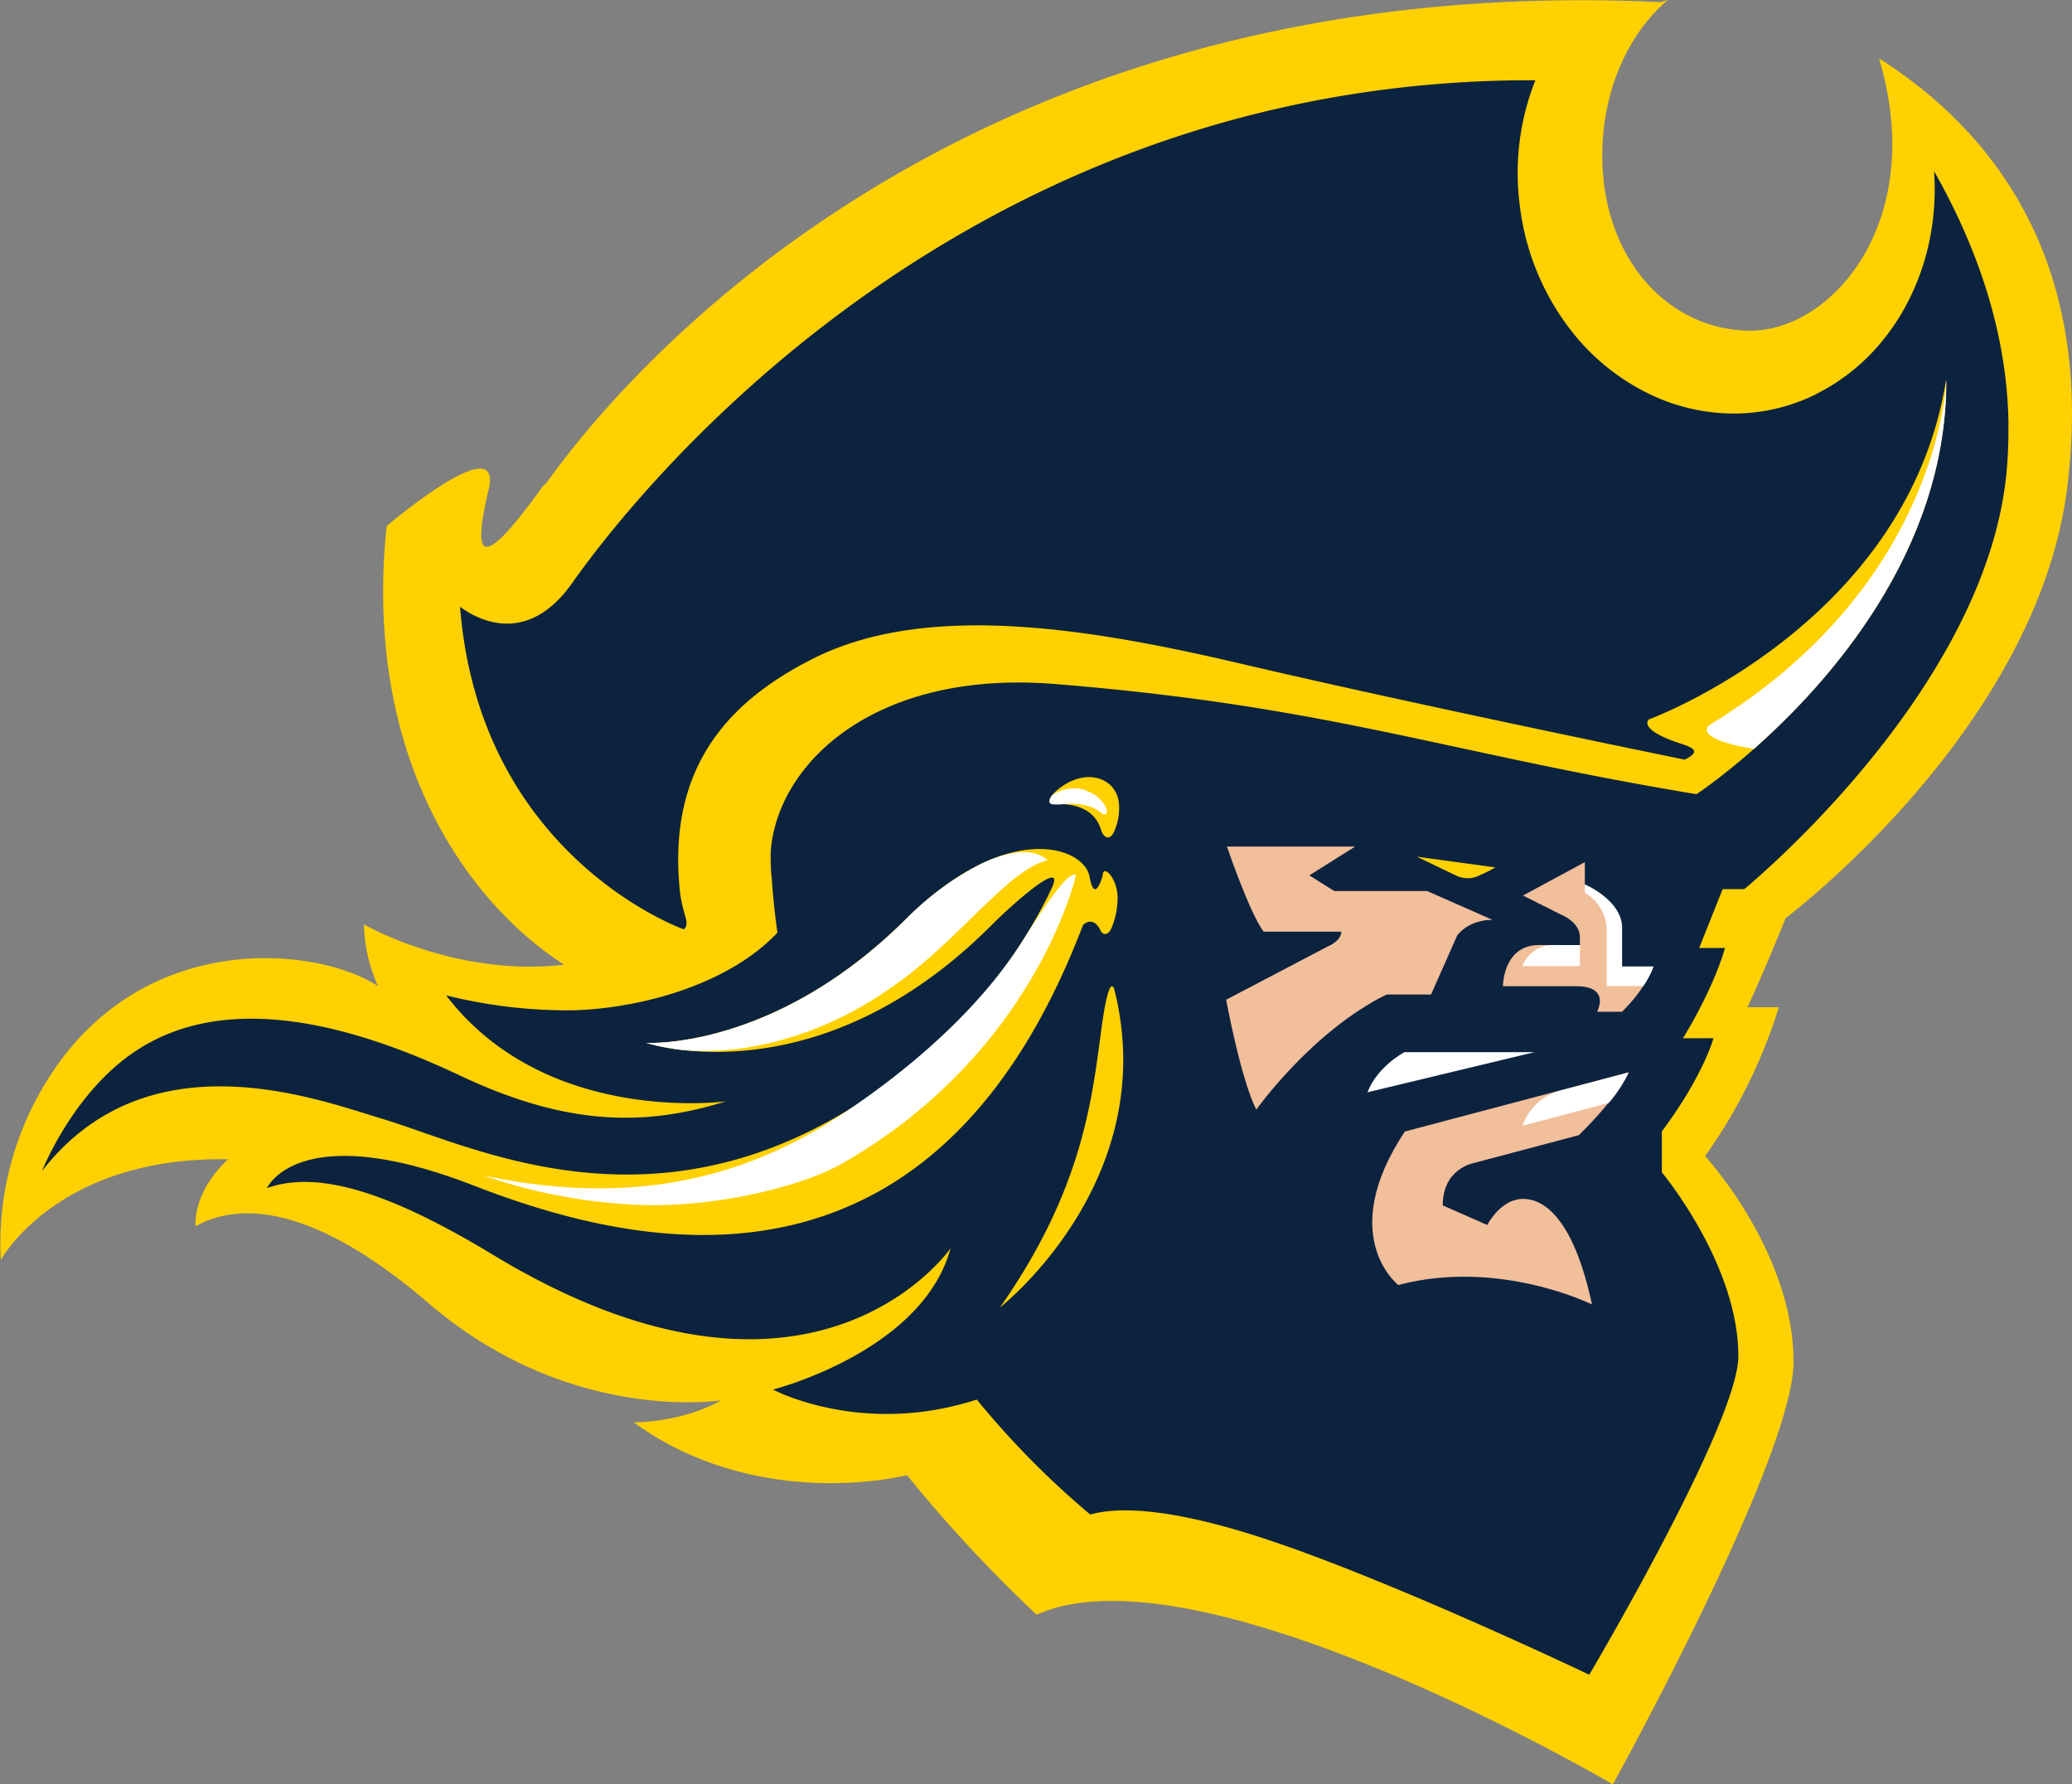 <svg xmlns="http://www.w3.org/2000/svg" viewBox="0 0 441.43 380.05"><rect x="0" y="0" width="441.43" height="380.05" fill="#808080" stroke="none"/><defs><style>.cls-1{fill:none}.cls-2{clip-path:url(#clip-path)}.cls-3{fill:#ffd100}.cls-4{fill:#0c2340}.cls-5{fill:#fff}.cls-6{fill:#1a2846}.cls-7{fill:#f2bf9b}</style><clipPath id="clip-path" transform="translate(-.53 -.17)"><path class="cls-1" d="M0 0h442v381H0z"/></clipPath></defs><title>Element 1</title><g id="Ebene_2" data-name="Ebene 2"><g id="Ebene_1-2" data-name="Ebene 1"><g class="cls-2"><path class="cls-3" d="M400.89 12.73c10.33 34.88-10.25 57.87-27.38 57.87-17.47 0-31.62-15.28-31.62-37.32 0-13.79 5.53-25.93 13.94-33.11l-1.5.45c-154.16-7.27-225.7 85.92-237.66 102.8l-.16-.12c-13.58 18.9-15.46 16.3-11.87 1.12 3.15-13.36-21.74 7.81-21.74 7.81-5.28 51 18.79 81.29 37.82 93.41-23.19 2.71-42.65-8.57-42.65-8.57a33.25 33.25 0 0 0 3 13.14c-13.07-8.53-50.25-12.3-70.37 19.88a65.61 65.61 0 0 0-10 38.45s11.92-22.07 48.41-21.45c-7.76 7.31-6.9 14.25-6.9 14.25 11.19-6.18 27.76-2.37 49.61 16.39 29.61 25.45 61.33 20.87 62.31 20.7-8.35 4.79-18.58 4.7-18.58 4.7 21.84 15.84 47.58 13.68 58.22 11.25a299.85 299.85 0 0 0 27.62 29.71c34.73-15.59 122.74 36.14 122.74 36.14s38.5-69.47 38.5-90c0-23.41-18.83-43.81-18.83-43.81a112.32 112.32 0 0 0 15.7-31.7h-6.69c3.49-7.45 8.14-19 8.14-19s53.6-40.15 60-91.79c6.19-49.78-17.41-76.92-40.07-91.3" transform="translate(-.53 -.17)"/></g><path class="cls-4" d="M428.43 90.51c-.26-20.22-7.2-38.66-15.86-53.88.09 1.2.13 2.4.14 3.62a54.23 54.23 0 0 1-1.26 11.86 51.66 51.66 0 0 1-3.8 11.05 47.46 47.46 0 0 1-6.71 10.36 42.94 42.94 0 0 1-10.74 9.08l-1 .57-1 .55-1 .53-1.06.5a39.6 39.6 0 0 1-15.21 3.49 41.31 41.31 0 0 1-18.12-3.73 47.09 47.09 0 0 1-18-14.5 53.84 53.84 0 0 1-10.54-26.45 53.33 53.33 0 0 1 3.37-26.3c-124.41-.4-193.75 90.85-205.2 107.08-10.1 14.32-21.32 7-23.9 5.06 4.2 53.47 47.7 68.72 47.7 68.72 1.46-1.47-.37-3-.9-8.57-2.58-26.34 10.77-40.27 28.61-49.19 24.75-12.38 60.43-6 91.93 1.4 38 8.88 93.57 20.21 93.57 20.21 4.45-2.23.57-2.83-2.69-4.06-7.15-2.7-4.95-4.51-4.95-4.51s55.02-20.1 63.34-72.4v.33c0 53-53.19 88-53.19 88-53.77-8.91-77.94-18.73-136.69-23.47-38.71-3.12-59.3 17.22-60.55 35.82 0 .28 0 2.24.23 5.57.19 2.9.55 6.82 1.2 11.57-9.82 10.49-27.84 16.05-43.48 16.54a107.14 107.14 0 0 1-27.09-3.18c20.91 27.38 58.31 22.74 59.59 22.57-17 5.29-33.67 5.41-56.82-5.58-28.58-13.5-54.21-17.17-71.87-2.98-11.32 9.1-16.82 23-17 23.4 22.57-29 58.5-15.32 72.43-11.14 18.82 5.64 55.85 24.73 99.47-1.95 25-15.31 37.51-35.06 43.18-47.1 3.11-6.58-7.39 2.42-12.79 7.83-37.25 37.32-73.57 25.06-73.57 25.06s27 1.68 55.16-26.2c21.71-21.48 38.13-15.59 39.29-9.2 1.11 6.14 2.8-.23 2.8-.23 0-2.54 3.18.48 3.18 4.77a16.87 16.87 0 0 1-1.17 6.09c-.8 2.16-2 1.7-2.38 1-1.68-3.63-3.83-1.3-3.83-1.3-31.76 83.31-94 69.38-129.84 55.45-37.34-14.49-44 .56-44 .56 10.87-3.91 26.18.9 48.21 14.24 67.38 40.77 96.8-.54 97.41-1.41-5.92 22-37.82 30.08-37.82 30.08s18.85 10.1 43.42 2.13q1.52 1.85 3.11 3.7a182.61 182.61 0 0 0 21.07 20.79c5.55-1.58 16.06-1.62 35.81 4.71 27.08 8.69 70.49 29.41 70.49 29.41s31.77-53.65 31.77-67.86c0-19.64-16.3-39.15-16.3-39.15v-8.72c8.84-11.83 11-19.84 11-19.84h-6.49c7.05-11.67 8.93-19.22 8.93-19.22h-5.49l5-12.54h4.61c.02 0 .62-.51 1.5-1.27l1-.88c10.5-9.24 50.21-46.64 53.47-87.71q.36-4.68.3-9.18" transform="translate(-.53 -.17)"/><path class="cls-5" d="M415.15 81.33s-1.29 43.49-50.47 73.28c0 0-3.81 2.77 9 5l.51.07c15.71-13.87 41-41.84 41-78.37" transform="translate(-.53 -.17)"/><path class="cls-6" d="M165 187.29c-.22-3.33-.23-5.29-.23-5.57a25.46 25.46 0 0 0 .23 5.57M148.7 197.28h.07-.07M151.57 195.86h.09-.09" transform="translate(-.53 -.17)"/><path class="cls-3" d="M225.16 171.43c3.47-.15 8.57.56 10 5.66.28 1 1.62 2.57 2.71.25a12.16 12.16 0 0 0 1-6.46c-.87-5.3-7.33-7.25-13.08-2.45-1.49 1.24-2.53 3.08-.6 3M235.35 218.11c-2.06 14.69-3.47 34.44-21.78 60.54 0 0 34.47-26.89 24.42-67.5-.5-2-1.5-1.16-2.64 7" transform="translate(-.53 -.17)"/><path class="cls-7" d="M286.28 198.61h-16.55c-3.07-4.18-7.8-18.12-7.8-18.12h27.3l-9.75 6.13 5.31 3.34h19.78l13.93 6.13c-5.29 0-7.52 3.34-7.52 3.34L305.4 212h-9.47c-15.89 7.8-27.76 24.52-27.76 24.52-3.35-6.69-6.41-23.41-6.41-23.41l21.8-11.43s2.72-1.11 2.72-3.06M339.67 278s-19.79-9.81-41.24-4.13c0 0-13.37-10.39 1.39-32.69l47.65-12.61s-2 5-10.59 13.39l-22.46 5.95s-6.52 1.17-6.52 9l9.48 4.18s2.23-4.36 6-5.34 11.69.6 16.32 22.29M346.11 215.67h-5.33s3-5.44-4.44-5.44h-15.62s0-8.77 7.7-8.77h8.7v-1.73c0-3.19-4-4.75-4-4.75l-8.12-4.07 13.17-7.11v4.81s7.89 3.39 7.89 9.24v8.25h6.69s-1.39 4.39-6.69 9.61" transform="translate(-.53 -.17)"/><path class="cls-5" d="M231.94 168.51a8.19 8.19 0 0 0-7.21 1c-.8 1-1 2 .43 2h1.37c6.45-.82 9 2.11 9 2.11 2 .45.16-3.93-3.62-5M208.87 184.51a62 62 0 0 0-15.48 11.58c-28.14 27.87-55.17 26.2-55.17 26.2a36.85 36.85 0 0 0 5.57 1.23s23.72 4.89 50.26-15.68c12.39-9.61 21.95-22.69 29.69-24.44-4.88-4.43-14.87 1.11-14.87 1.11M103.46 250.54" transform="translate(-.53 -.17)"/><path class="cls-5" d="M218 201.2c-7.16 11.06-19.18 23.5-36.61 35.31-19 12.89-43.18 21.45-77.94 14a114.74 114.74 0 0 0 33.65 6.3c14.46.56 33.37-3.39 43-8.91 41.17-23.62 49.67-61.31 49.67-61.31-1.81-1.41-9 10.23-11.77 14.59M346.11 206.06v-8.26c0-5.76-7.62-9.12-7.87-9.23h-.06v1.77a9.23 9.23 0 0 1 4.66 8.12v11.72h7.8a19.06 19.06 0 0 0 2.17-4.16h-6.69M331.66 201.46a6.9 6.9 0 0 0-6.78 4.49h12.24v-4.49h-5.46M333 232.45a11.65 11.65 0 0 0-8.08 7.49l18.35-4.85a29.21 29.21 0 0 0 4.25-6.48L333 232.45" transform="translate(-.53 -.17)"/><path class="cls-3" d="M302.47 182.69l8.34 4a5.65 5.65 0 0 0 5-.11 34.15 34.15 0 0 0 3.32-1.65l-16.65-2.27" transform="translate(-.53 -.17)"/><path class="cls-5" d="M327.45 224.27h-27.7s-5.76 3-7.89 8.55l35.59-8.55" transform="translate(-.53 -.17)"/></g></g></svg>